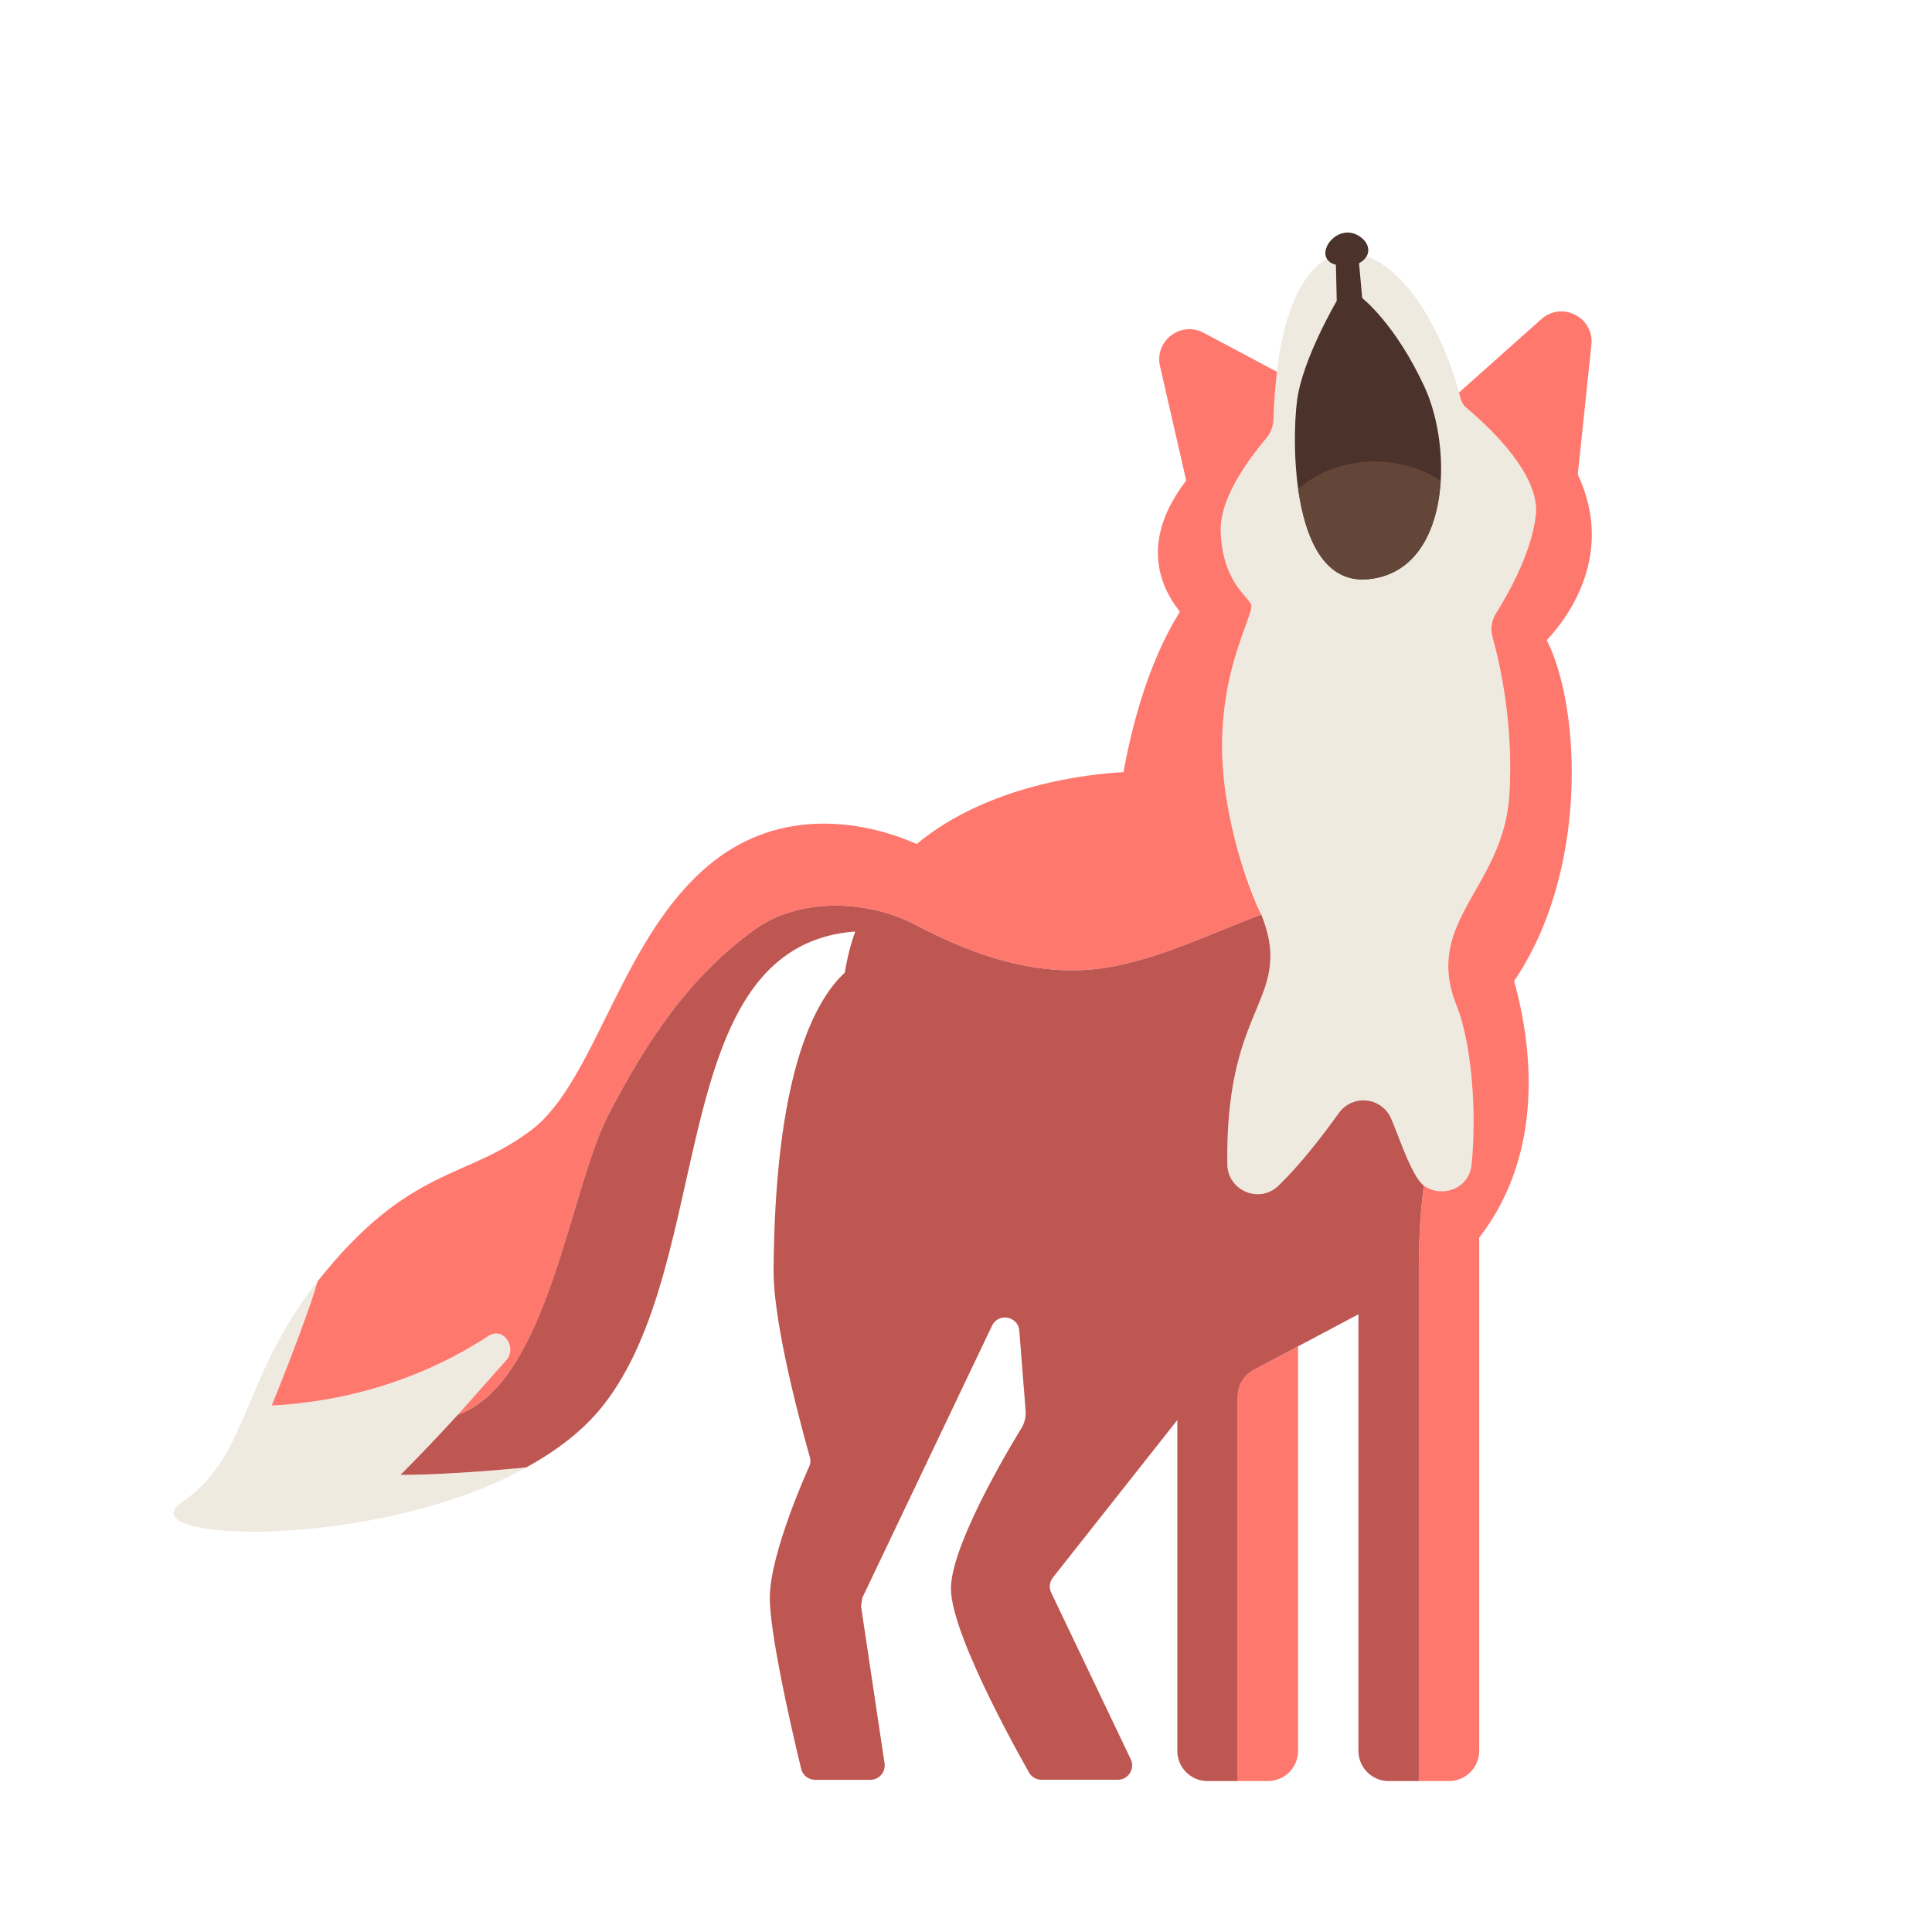 <?xml version="1.0" encoding="UTF-8" standalone="no"?>
<svg
   xmlns:dc="http://purl.org/dc/elements/1.1/"
   xmlns:cc="http://creativecommons.org/ns#"
   xmlns:rdf="http://www.w3.org/1999/02/22-rdf-syntax-ns#"
   xmlns:svg="http://www.w3.org/2000/svg"
   xmlns="http://www.w3.org/2000/svg"
   xmlns:sodipodi="http://sodipodi.sourceforge.net/DTD/sodipodi-0.dtd"
   xmlns:inkscape="http://www.inkscape.org/namespaces/inkscape"
   version="1.1"
   id="Uploaded to svgrepo.com"
   x="0px"
   y="0px"
   width="64px"
   height="64px"
   viewBox="0 0 64 64"
   style="enable-background:new 0 0 64 64;"
   xml:space="preserve"
   sodipodi:docname="36.svg"
   inkscape:version="0.92.4 (5da689c313, 2019-01-14)"><defs
   id="defs27" /><sodipodi:namedview
   pagecolor="#ffffff"
   bordercolor="#666666"
   borderopacity="1"
   objecttolerance="10"
   gridtolerance="10"
   guidetolerance="10"
   inkscape:pageopacity="0"
   inkscape:pageshadow="2"
   inkscape:window-width="732"
   inkscape:window-height="480"
   id="namedview25"
   showgrid="false"
   inkscape:zoom="3.6875"
   inkscape:cx="32"
   inkscape:cy="32"
   inkscape:window-x="0"
   inkscape:window-y="0"
   inkscape:window-maximized="0"
   inkscape:current-layer="g8" />
<style
   type="text/css"
   id="style2">
	.fandom_een{fill:#FF786E;}
	.fandom_twee{fill:#BE5652;}
	.fandom_drie{fill:#BE9148;}
	.fandom_vier{fill:#FFC865;}
	.fandom_elf{fill:#4B322A;}
	.fandom_twaalf{fill:#644638;}
	.fandom_veertien{fill:#EFEAE0;}
	.st0{fill:#AA9991;}
	.st1{fill:#808080;}
	.st2{fill:#666666;}
	.st3{fill:#CCCCCC;}
	.st4{fill:#6BC4D2;}
	.st5{fill:#508D9B;}
	.st6{fill:#018273;}
	.st7{fill:#3A3A3A;}
	.st8{fill:#FFFAFA;}
	.st9{fill:#4D4D4D;}
	.st10{fill:#8579A3;}
	.st11{fill:#685683;}
	.st12{fill:#00B3AA;}
</style>
<g
   id="g22">
	<g
   id="g8">
		
		
	</g>
	<g
   id="g20">
		<path
   class="fandom_veertien"
   d="M6.042,49.75c2.211-1.501,1.958-4.125,4.478-7.303c-0.349,1.246-1.519,4.114-1.519,4.114    c2.547-0.129,5.045-0.908,7.174-2.301c0.503-0.329,0.956,0.375,0.606,0.785c-1.161,1.361-2.29,2.585-3.515,3.814    c1.825-0.005,4.181-0.25,4.181-0.25C12.384,51.405,4.091,51.073,6.042,49.75z M42.187,13.864c-0.006,0.224-0.074,0.446-0.216,0.62    c-0.48,0.586-1.581,1.938-1.533,3.141c0.063,1.562,0.813,2.062,1,2.375c0.188,0.312-1.312,2.438-0.875,6    c0.438,3.562,1.688,4.312,1.5,6c-0.166,1.496-1.462,2.451-1.406,6.565c0.012,0.882,1.065,1.323,1.698,0.708    c0.722-0.701,1.443-1.631,1.993-2.4c0.448-0.626,1.4-0.541,1.724,0.157c0.111,0.239,0.499,1.245,0.762,1.844    c0.411,0.938,1.804,0.727,1.912-0.291c0.171-1.609,0.031-3.957-0.495-5.271c-1.125-2.812,1.562-3.875,1.75-7    c0.141-2.35-0.319-4.347-0.556-5.192c-0.077-0.275-0.038-0.564,0.114-0.806c0.404-0.644,1.179-2.015,1.317-3.252    c0.148-1.328-1.529-2.91-2.297-3.547c-0.21-0.174-0.218-0.442-0.297-0.703C46.607,7.244,42.396,6.208,42.187,13.864z"
   id="path10" />
		<path
   class="fandom_elf"
   d="M47.187,12.812c-0.969-2.094-2.062-2.938-2.062-2.938L45.02,8.72c0.491-0.269,0.339-0.744-0.081-0.947    c-0.748-0.361-1.493,0.79-0.685,0.999l0.027,1.197c0,0-1.125,1.906-1.312,3.281s-0.209,6.172,2.344,5.938    C48.031,18.938,48.156,14.906,47.187,12.812z"
   id="path12" />
		<path
   class="fandom_twaalf"
   d="M47.722,15.925c-1.336-0.891-3.392-0.886-4.717,0.273c0.222,1.589,0.836,3.125,2.307,2.99    C46.932,19.039,47.626,17.548,47.722,15.925z"
   id="path14" />
		<path
   class="fandom_een"
   d="M16.175,44.259c-2.129,1.393-4.627,2.172-7.174,2.301c0,0,1.171-2.868,1.519-4.114    c3.06-3.858,4.915-3.346,7.105-5.03c2.167-1.667,3-6.667,6.167-9c2.675-1.971,5.699-0.853,6.575-0.457    c2.396-1.993,5.787-2.326,6.851-2.381c0.265-1.478,0.805-3.608,1.867-5.315c-0.685-0.857-1.307-2.367,0.209-4.345l-0.878-3.839    c-0.144-0.82,0.719-1.447,1.455-1.055l2.432,1.294c-0.057,0.474-0.101,0.979-0.116,1.547c-0.006,0.224-0.074,0.446-0.216,0.62    c-0.48,0.586-1.581,1.938-1.533,3.141c0.063,1.562,0.813,2.062,1,2.375c0.188,0.312-1.312,2.438-0.875,6    c0.309,2.518,1.269,4.42,1.221,4.294c-1.564,0.588-3.116,1.347-4.758,1.691c-2.374,0.497-4.615-0.253-6.714-1.356    c-1.554-0.816-3.812-0.912-5.294,0.151c-2.206,1.583-3.597,3.722-4.849,6.117c-1.326,2.536-1.99,8.878-5.005,9.972l1.618-1.826    C17.131,44.634,16.678,43.93,16.175,44.259z M52.266,15.719l0.453-4.313c0.079-0.901-0.982-1.435-1.659-0.836l-2.729,2.434    c0.046,0.195,0.089,0.38,0.248,0.511c0.768,0.637,2.444,2.218,2.297,3.547c-0.137,1.237-0.912,2.607-1.317,3.252    c-0.152,0.242-0.191,0.531-0.114,0.806c0.237,0.846,0.697,2.842,0.556,5.192c-0.188,3.125-2.875,4.188-1.75,7    c0.526,1.314,0.665,3.663,0.495,5.271c-0.087,0.824-1.01,1.107-1.579,0.692C47.083,39.88,47,40.795,47,42.041V59h1    c0.552,0,1-0.448,1-1V41c2.186-2.825,1.751-6.369,1.156-8.504c2.442-3.573,2.237-8.993,1.084-11.29    C52.018,20.378,53.481,18.298,52.266,15.719z M41.532,45.377C41.205,45.55,41,45.89,41,46.261V59h1c0.552,0,1-0.448,1-1V44.599    L41.532,45.377z"
   id="path16" />
		<path
   class="fandom_twee"
   d="M46.072,37.031c-0.324-0.698-1.276-0.783-1.724-0.157c-0.55,0.768-1.271,1.698-1.993,2.4    c-0.632,0.615-1.686,0.173-1.698-0.708c-0.056-4.114,1.24-5.07,1.406-6.565c0.071-0.635-0.062-1.137-0.279-1.706    c-1.564,0.588-3.116,1.347-4.758,1.691c-2.374,0.497-4.615-0.253-6.714-1.356c-1.554-0.816-3.812-0.912-5.294,0.151    c-2.206,1.583-3.597,3.722-4.849,6.117c-1.323,2.53-1.995,8.88-5.005,9.972c-0.618,0.674-1.244,1.332-1.897,1.988    c1.848-0.005,4.172-0.25,4.172-0.25c0.997-0.55,1.876-1.215,2.52-2.024c3.826-4.803,2.011-15.247,8.374-15.727    c-0.154,0.419-0.269,0.876-0.349,1.364c-1.031,0.953-2.321,3.433-2.358,9.904c0,1.823,0.977,5.356,1.203,6.151    c0.03,0.107,0.022,0.211-0.026,0.311c0,0-1.302,2.844-1.302,4.35c0,1.445,1.04,5.664,1.04,5.664    c0.053,0.212,0.243,0.357,0.461,0.357h1.83c0.29,0,0.513-0.258,0.47-0.545l-0.779-5.206c0.014-0.094,0.027-0.182,0.041-0.275    l4.298-9.016c0.21-0.44,0.866-0.318,0.904,0.167l0.208,2.638c0.017,0.218-0.035,0.432-0.153,0.615c0,0-2.32,3.721-2.32,5.288    c0,1.612,2.606,6.124,2.606,6.124c0.088,0.133,0.235,0.209,0.394,0.209h2.527c0.356,0,0.586-0.378,0.423-0.694l-2.622-5.491    c-0.086-0.166-0.066-0.367,0.049-0.513L39,47.041V58c0,0.552,0.448,1,1,1h1V46.261c0-0.37,0.205-0.71,0.532-0.884L45,43.538V58    c0,0.552,0.448,1,1,1h1V42.041c0-1.247,0.083-2.161,0.166-2.766C46.76,38.98,46.3,37.523,46.072,37.031z"
   id="path18" />
	</g>
</g>
</svg>